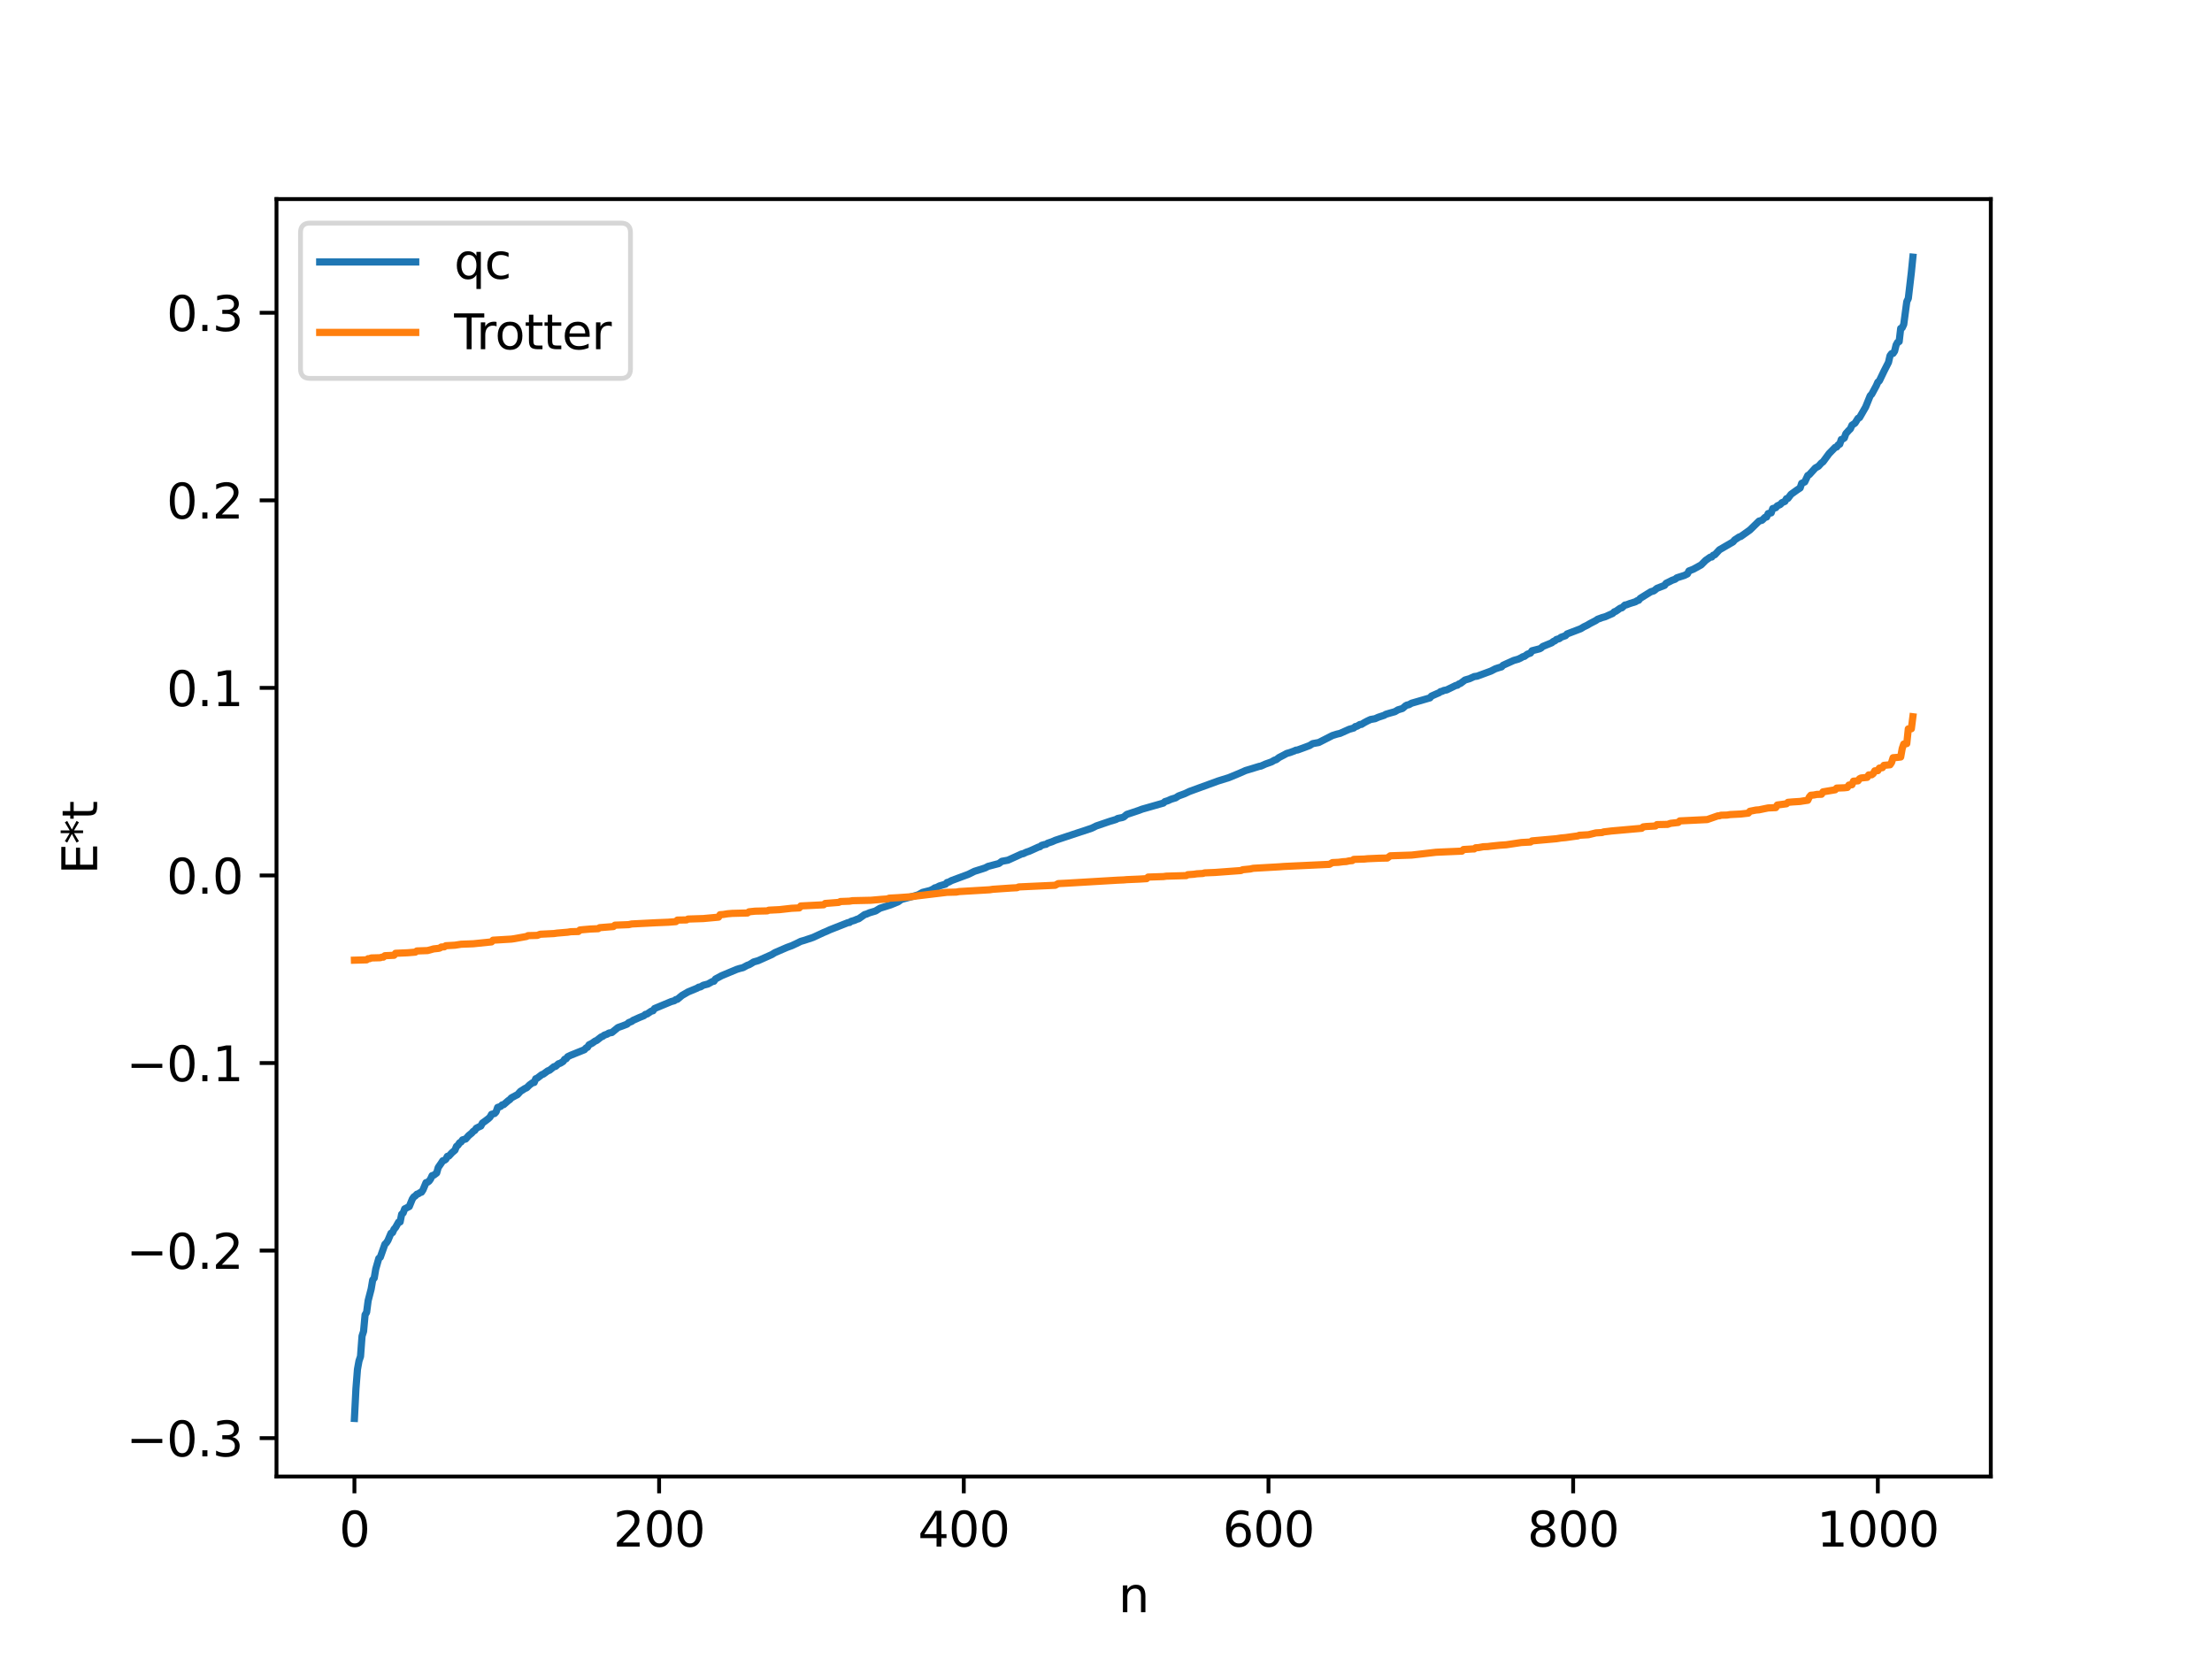 <?xml version="1.0" encoding="utf-8" standalone="no"?>
<!DOCTYPE svg PUBLIC "-//W3C//DTD SVG 1.1//EN"
  "http://www.w3.org/Graphics/SVG/1.1/DTD/svg11.dtd">
<svg xmlns:xlink="http://www.w3.org/1999/xlink" width="460.8pt" height="345.6pt" viewBox="0 0 460.8 345.6" xmlns="http://www.w3.org/2000/svg" version="1.1">
 <defs>
  <style type="text/css">*{stroke-linejoin: round; stroke-linecap: butt}</style>
 </defs>
 <g id="figure_1">
  <g id="patch_1">
   <path d="M 0 345.6 
L 460.8 345.6 
L 460.8 0 
L 0 0 
z
" style="fill: #ffffff"/>
  </g>
  <g id="axes_1">
   <g id="patch_2">
    <path d="M 57.6 307.584 
L 414.72 307.584 
L 414.72 41.472 
L 57.6 41.472 
z
" style="fill: #ffffff"/>
   </g>
   <g id="matplotlib.axis_1">
    <g id="xtick_1">
     <g id="line2d_1">
      <defs>
       <path id="maae2f9053d" d="M 0 0 
L 0 3.5 
" style="stroke: #000000; stroke-width: 0.8"/>
      </defs>
      <g>
       <use xlink:href="#maae2f9053d" x="73.833" y="307.584" style="stroke: #000000; stroke-width: 0.8"/>
      </g>
     </g>
     <g id="text_1">
      <!-- 0 -->
      <g transform="translate(70.651 322.182) scale(0.1 -0.1)">
       <defs>
        <path id="DejaVuSans-30" d="M 2034 4250 
Q 1547 4250 1301 3770 
Q 1056 3291 1056 2328 
Q 1056 1369 1301 889 
Q 1547 409 2034 409 
Q 2525 409 2770 889 
Q 3016 1369 3016 2328 
Q 3016 3291 2770 3770 
Q 2525 4250 2034 4250 
z
M 2034 4750 
Q 2819 4750 3233 4129 
Q 3647 3509 3647 2328 
Q 3647 1150 3233 529 
Q 2819 -91 2034 -91 
Q 1250 -91 836 529 
Q 422 1150 422 2328 
Q 422 3509 836 4129 
Q 1250 4750 2034 4750 
z
" transform="scale(0.016)"/>
       </defs>
       <use xlink:href="#DejaVuSans-30"/>
      </g>
     </g>
    </g>
    <g id="xtick_2">
     <g id="line2d_2">
      <g>
       <use xlink:href="#maae2f9053d" x="137.304" y="307.584" style="stroke: #000000; stroke-width: 0.8"/>
      </g>
     </g>
     <g id="text_2">
      <!-- 200 -->
      <g transform="translate(127.76 322.182) scale(0.1 -0.1)">
       <defs>
        <path id="DejaVuSans-32" d="M 1228 531 
L 3431 531 
L 3431 0 
L 469 0 
L 469 531 
Q 828 903 1448 1529 
Q 2069 2156 2228 2338 
Q 2531 2678 2651 2914 
Q 2772 3150 2772 3378 
Q 2772 3750 2511 3984 
Q 2250 4219 1831 4219 
Q 1534 4219 1204 4116 
Q 875 4013 500 3803 
L 500 4441 
Q 881 4594 1212 4672 
Q 1544 4750 1819 4750 
Q 2544 4750 2975 4387 
Q 3406 4025 3406 3419 
Q 3406 3131 3298 2873 
Q 3191 2616 2906 2266 
Q 2828 2175 2409 1742 
Q 1991 1309 1228 531 
z
" transform="scale(0.016)"/>
       </defs>
       <use xlink:href="#DejaVuSans-32"/>
       <use xlink:href="#DejaVuSans-30" x="63.623"/>
       <use xlink:href="#DejaVuSans-30" x="127.246"/>
      </g>
     </g>
    </g>
    <g id="xtick_3">
     <g id="line2d_3">
      <g>
       <use xlink:href="#maae2f9053d" x="200.775" y="307.584" style="stroke: #000000; stroke-width: 0.8"/>
      </g>
     </g>
     <g id="text_3">
      <!-- 400 -->
      <g transform="translate(191.231 322.182) scale(0.1 -0.1)">
       <defs>
        <path id="DejaVuSans-34" d="M 2419 4116 
L 825 1625 
L 2419 1625 
L 2419 4116 
z
M 2253 4666 
L 3047 4666 
L 3047 1625 
L 3713 1625 
L 3713 1100 
L 3047 1100 
L 3047 0 
L 2419 0 
L 2419 1100 
L 313 1100 
L 313 1709 
L 2253 4666 
z
" transform="scale(0.016)"/>
       </defs>
       <use xlink:href="#DejaVuSans-34"/>
       <use xlink:href="#DejaVuSans-30" x="63.623"/>
       <use xlink:href="#DejaVuSans-30" x="127.246"/>
      </g>
     </g>
    </g>
    <g id="xtick_4">
     <g id="line2d_4">
      <g>
       <use xlink:href="#maae2f9053d" x="264.246" y="307.584" style="stroke: #000000; stroke-width: 0.8"/>
      </g>
     </g>
     <g id="text_4">
      <!-- 600 -->
      <g transform="translate(254.702 322.182) scale(0.1 -0.1)">
       <defs>
        <path id="DejaVuSans-36" d="M 2113 2584 
Q 1688 2584 1439 2293 
Q 1191 2003 1191 1497 
Q 1191 994 1439 701 
Q 1688 409 2113 409 
Q 2538 409 2786 701 
Q 3034 994 3034 1497 
Q 3034 2003 2786 2293 
Q 2538 2584 2113 2584 
z
M 3366 4563 
L 3366 3988 
Q 3128 4100 2886 4159 
Q 2644 4219 2406 4219 
Q 1781 4219 1451 3797 
Q 1122 3375 1075 2522 
Q 1259 2794 1537 2939 
Q 1816 3084 2150 3084 
Q 2853 3084 3261 2657 
Q 3669 2231 3669 1497 
Q 3669 778 3244 343 
Q 2819 -91 2113 -91 
Q 1303 -91 875 529 
Q 447 1150 447 2328 
Q 447 3434 972 4092 
Q 1497 4750 2381 4750 
Q 2619 4750 2861 4703 
Q 3103 4656 3366 4563 
z
" transform="scale(0.016)"/>
       </defs>
       <use xlink:href="#DejaVuSans-36"/>
       <use xlink:href="#DejaVuSans-30" x="63.623"/>
       <use xlink:href="#DejaVuSans-30" x="127.246"/>
      </g>
     </g>
    </g>
    <g id="xtick_5">
     <g id="line2d_5">
      <g>
       <use xlink:href="#maae2f9053d" x="327.717" y="307.584" style="stroke: #000000; stroke-width: 0.8"/>
      </g>
     </g>
     <g id="text_5">
      <!-- 800 -->
      <g transform="translate(318.173 322.182) scale(0.1 -0.1)">
       <defs>
        <path id="DejaVuSans-38" d="M 2034 2216 
Q 1584 2216 1326 1975 
Q 1069 1734 1069 1313 
Q 1069 891 1326 650 
Q 1584 409 2034 409 
Q 2484 409 2743 651 
Q 3003 894 3003 1313 
Q 3003 1734 2745 1975 
Q 2488 2216 2034 2216 
z
M 1403 2484 
Q 997 2584 770 2862 
Q 544 3141 544 3541 
Q 544 4100 942 4425 
Q 1341 4750 2034 4750 
Q 2731 4750 3128 4425 
Q 3525 4100 3525 3541 
Q 3525 3141 3298 2862 
Q 3072 2584 2669 2484 
Q 3125 2378 3379 2068 
Q 3634 1759 3634 1313 
Q 3634 634 3220 271 
Q 2806 -91 2034 -91 
Q 1263 -91 848 271 
Q 434 634 434 1313 
Q 434 1759 690 2068 
Q 947 2378 1403 2484 
z
M 1172 3481 
Q 1172 3119 1398 2916 
Q 1625 2713 2034 2713 
Q 2441 2713 2670 2916 
Q 2900 3119 2900 3481 
Q 2900 3844 2670 4047 
Q 2441 4250 2034 4250 
Q 1625 4250 1398 4047 
Q 1172 3844 1172 3481 
z
" transform="scale(0.016)"/>
       </defs>
       <use xlink:href="#DejaVuSans-38"/>
       <use xlink:href="#DejaVuSans-30" x="63.623"/>
       <use xlink:href="#DejaVuSans-30" x="127.246"/>
      </g>
     </g>
    </g>
    <g id="xtick_6">
     <g id="line2d_6">
      <g>
       <use xlink:href="#maae2f9053d" x="391.188" y="307.584" style="stroke: #000000; stroke-width: 0.8"/>
      </g>
     </g>
     <g id="text_6">
      <!-- 1000 -->
      <g transform="translate(378.463 322.182) scale(0.1 -0.1)">
       <defs>
        <path id="DejaVuSans-31" d="M 794 531 
L 1825 531 
L 1825 4091 
L 703 3866 
L 703 4441 
L 1819 4666 
L 2450 4666 
L 2450 531 
L 3481 531 
L 3481 0 
L 794 0 
L 794 531 
z
" transform="scale(0.016)"/>
       </defs>
       <use xlink:href="#DejaVuSans-31"/>
       <use xlink:href="#DejaVuSans-30" x="63.623"/>
       <use xlink:href="#DejaVuSans-30" x="127.246"/>
       <use xlink:href="#DejaVuSans-30" x="190.869"/>
      </g>
     </g>
    </g>
    <g id="text_7">
     <!-- n -->
     <g transform="translate(232.991 335.861) scale(0.1 -0.1)">
      <defs>
       <path id="DejaVuSans-6e" d="M 3513 2113 
L 3513 0 
L 2938 0 
L 2938 2094 
Q 2938 2591 2744 2837 
Q 2550 3084 2163 3084 
Q 1697 3084 1428 2787 
Q 1159 2491 1159 1978 
L 1159 0 
L 581 0 
L 581 3500 
L 1159 3500 
L 1159 2956 
Q 1366 3272 1645 3428 
Q 1925 3584 2291 3584 
Q 2894 3584 3203 3211 
Q 3513 2838 3513 2113 
z
" transform="scale(0.016)"/>
      </defs>
      <use xlink:href="#DejaVuSans-6e"/>
     </g>
    </g>
   </g>
   <g id="matplotlib.axis_2">
    <g id="ytick_1">
     <g id="line2d_7">
      <defs>
       <path id="mf2d7118597" d="M 0 0 
L -3.5 0 
" style="stroke: #000000; stroke-width: 0.8"/>
      </defs>
      <g>
       <use xlink:href="#mf2d7118597" x="57.6" y="299.591" style="stroke: #000000; stroke-width: 0.8"/>
      </g>
     </g>
     <g id="text_8">
      <!-- −0.3 -->
      <g transform="translate(26.317 303.39) scale(0.1 -0.1)">
       <defs>
        <path id="DejaVuSans-2212" d="M 678 2272 
L 4684 2272 
L 4684 1741 
L 678 1741 
L 678 2272 
z
" transform="scale(0.016)"/>
        <path id="DejaVuSans-2e" d="M 684 794 
L 1344 794 
L 1344 0 
L 684 0 
L 684 794 
z
" transform="scale(0.016)"/>
        <path id="DejaVuSans-33" d="M 2597 2516 
Q 3050 2419 3304 2112 
Q 3559 1806 3559 1356 
Q 3559 666 3084 287 
Q 2609 -91 1734 -91 
Q 1441 -91 1130 -33 
Q 819 25 488 141 
L 488 750 
Q 750 597 1062 519 
Q 1375 441 1716 441 
Q 2309 441 2620 675 
Q 2931 909 2931 1356 
Q 2931 1769 2642 2001 
Q 2353 2234 1838 2234 
L 1294 2234 
L 1294 2753 
L 1863 2753 
Q 2328 2753 2575 2939 
Q 2822 3125 2822 3475 
Q 2822 3834 2567 4026 
Q 2313 4219 1838 4219 
Q 1578 4219 1281 4162 
Q 984 4106 628 3988 
L 628 4550 
Q 988 4650 1302 4700 
Q 1616 4750 1894 4750 
Q 2613 4750 3031 4423 
Q 3450 4097 3450 3541 
Q 3450 3153 3228 2886 
Q 3006 2619 2597 2516 
z
" transform="scale(0.016)"/>
       </defs>
       <use xlink:href="#DejaVuSans-2212"/>
       <use xlink:href="#DejaVuSans-30" x="83.789"/>
       <use xlink:href="#DejaVuSans-2e" x="147.412"/>
       <use xlink:href="#DejaVuSans-33" x="179.199"/>
      </g>
     </g>
    </g>
    <g id="ytick_2">
     <g id="line2d_8">
      <g>
       <use xlink:href="#mf2d7118597" x="57.6" y="260.518" style="stroke: #000000; stroke-width: 0.8"/>
      </g>
     </g>
     <g id="text_9">
      <!-- −0.2 -->
      <g transform="translate(26.317 264.318) scale(0.1 -0.1)">
       <use xlink:href="#DejaVuSans-2212"/>
       <use xlink:href="#DejaVuSans-30" x="83.789"/>
       <use xlink:href="#DejaVuSans-2e" x="147.412"/>
       <use xlink:href="#DejaVuSans-32" x="179.199"/>
      </g>
     </g>
    </g>
    <g id="ytick_3">
     <g id="line2d_9">
      <g>
       <use xlink:href="#mf2d7118597" x="57.6" y="221.446" style="stroke: #000000; stroke-width: 0.8"/>
      </g>
     </g>
     <g id="text_10">
      <!-- −0.1 -->
      <g transform="translate(26.317 225.245) scale(0.1 -0.1)">
       <use xlink:href="#DejaVuSans-2212"/>
       <use xlink:href="#DejaVuSans-30" x="83.789"/>
       <use xlink:href="#DejaVuSans-2e" x="147.412"/>
       <use xlink:href="#DejaVuSans-31" x="179.199"/>
      </g>
     </g>
    </g>
    <g id="ytick_4">
     <g id="line2d_10">
      <g>
       <use xlink:href="#mf2d7118597" x="57.6" y="182.373" style="stroke: #000000; stroke-width: 0.8"/>
      </g>
     </g>
     <g id="text_11">
      <!-- 0.0 -->
      <g transform="translate(34.697 186.173) scale(0.1 -0.1)">
       <use xlink:href="#DejaVuSans-30"/>
       <use xlink:href="#DejaVuSans-2e" x="63.623"/>
       <use xlink:href="#DejaVuSans-30" x="95.41"/>
      </g>
     </g>
    </g>
    <g id="ytick_5">
     <g id="line2d_11">
      <g>
       <use xlink:href="#mf2d7118597" x="57.6" y="143.301" style="stroke: #000000; stroke-width: 0.8"/>
      </g>
     </g>
     <g id="text_12">
      <!-- 0.1 -->
      <g transform="translate(34.697 147.1) scale(0.1 -0.1)">
       <use xlink:href="#DejaVuSans-30"/>
       <use xlink:href="#DejaVuSans-2e" x="63.623"/>
       <use xlink:href="#DejaVuSans-31" x="95.41"/>
      </g>
     </g>
    </g>
    <g id="ytick_6">
     <g id="line2d_12">
      <g>
       <use xlink:href="#mf2d7118597" x="57.6" y="104.228" style="stroke: #000000; stroke-width: 0.8"/>
      </g>
     </g>
     <g id="text_13">
      <!-- 0.2 -->
      <g transform="translate(34.697 108.028) scale(0.1 -0.1)">
       <use xlink:href="#DejaVuSans-30"/>
       <use xlink:href="#DejaVuSans-2e" x="63.623"/>
       <use xlink:href="#DejaVuSans-32" x="95.41"/>
      </g>
     </g>
    </g>
    <g id="ytick_7">
     <g id="line2d_13">
      <g>
       <use xlink:href="#mf2d7118597" x="57.6" y="65.156" style="stroke: #000000; stroke-width: 0.8"/>
      </g>
     </g>
     <g id="text_14">
      <!-- 0.3 -->
      <g transform="translate(34.697 68.955) scale(0.1 -0.1)">
       <use xlink:href="#DejaVuSans-30"/>
       <use xlink:href="#DejaVuSans-2e" x="63.623"/>
       <use xlink:href="#DejaVuSans-33" x="95.41"/>
      </g>
     </g>
    </g>
    <g id="text_15">
     <!-- E*t -->
     <g transform="translate(20.238 182.148) rotate(-90) scale(0.1 -0.1)">
      <defs>
       <path id="DejaVuSans-45" d="M 628 4666 
L 3578 4666 
L 3578 4134 
L 1259 4134 
L 1259 2753 
L 3481 2753 
L 3481 2222 
L 1259 2222 
L 1259 531 
L 3634 531 
L 3634 0 
L 628 0 
L 628 4666 
z
" transform="scale(0.016)"/>
       <path id="DejaVuSans-2a" d="M 3009 3897 
L 1888 3291 
L 3009 2681 
L 2828 2375 
L 1778 3009 
L 1778 1831 
L 1422 1831 
L 1422 3009 
L 372 2375 
L 191 2681 
L 1313 3291 
L 191 3897 
L 372 4206 
L 1422 3572 
L 1422 4750 
L 1778 4750 
L 1778 3572 
L 2828 4206 
L 3009 3897 
z
" transform="scale(0.016)"/>
       <path id="DejaVuSans-74" d="M 1172 4494 
L 1172 3500 
L 2356 3500 
L 2356 3053 
L 1172 3053 
L 1172 1153 
Q 1172 725 1289 603 
Q 1406 481 1766 481 
L 2356 481 
L 2356 0 
L 1766 0 
Q 1100 0 847 248 
Q 594 497 594 1153 
L 594 3053 
L 172 3053 
L 172 3500 
L 594 3500 
L 594 4494 
L 1172 4494 
z
" transform="scale(0.016)"/>
      </defs>
      <use xlink:href="#DejaVuSans-45"/>
      <use xlink:href="#DejaVuSans-2a" x="63.184"/>
      <use xlink:href="#DejaVuSans-74" x="113.184"/>
     </g>
    </g>
   </g>
   <g id="line2d_14">
    <path d="M 73.833 295.488 
L 74.15 289.272 
L 74.467 285.259 
L 74.785 283.5 
L 75.102 282.576 
L 75.42 278.333 
L 75.737 277.353 
L 76.054 273.897 
L 76.372 273.382 
L 76.689 270.963 
L 77.324 268.507 
L 77.641 266.628 
L 77.958 266.24 
L 78.276 264.359 
L 78.91 262.144 
L 79.228 261.893 
L 79.862 260.105 
L 80.18 259.199 
L 80.497 258.896 
L 80.815 258.404 
L 81.449 256.9 
L 81.767 256.78 
L 82.084 256.067 
L 82.401 255.713 
L 83.036 254.58 
L 83.353 254.552 
L 83.671 252.947 
L 83.988 252.679 
L 84.305 251.825 
L 85.258 251.345 
L 85.892 249.792 
L 86.21 249.322 
L 86.527 249.123 
L 86.844 248.775 
L 87.162 248.686 
L 87.479 248.448 
L 87.796 248.358 
L 88.114 247.874 
L 88.748 246.365 
L 89.066 246.281 
L 89.383 246.048 
L 89.7 245.601 
L 90.018 244.904 
L 90.335 244.833 
L 90.97 244.348 
L 91.287 243.215 
L 91.922 242.298 
L 92.239 241.805 
L 92.557 241.724 
L 92.874 241.497 
L 93.191 240.887 
L 93.509 240.826 
L 94.143 240.141 
L 94.778 239.593 
L 95.096 238.802 
L 95.413 238.566 
L 95.73 238.072 
L 96.048 237.897 
L 96.365 237.446 
L 97 237.283 
L 97.634 236.561 
L 98.269 236.042 
L 98.586 235.675 
L 98.904 235.497 
L 99.221 235.029 
L 99.856 234.709 
L 100.173 234.571 
L 100.491 233.958 
L 101.125 233.505 
L 101.76 233.015 
L 102.077 232.712 
L 102.395 232.135 
L 103.029 231.965 
L 103.347 231.624 
L 103.664 230.7 
L 104.299 230.485 
L 104.616 230.16 
L 104.934 230.11 
L 105.886 229.281 
L 106.203 229.069 
L 106.52 228.713 
L 107.472 228.194 
L 107.79 228.047 
L 108.424 227.349 
L 109.377 226.743 
L 109.694 226.624 
L 110.329 226.002 
L 110.963 225.541 
L 111.281 225.501 
L 111.598 224.723 
L 111.915 224.6 
L 112.867 223.87 
L 113.185 223.76 
L 114.137 223.064 
L 114.454 222.969 
L 115.406 222.208 
L 115.724 222.15 
L 116.358 221.597 
L 116.676 221.514 
L 117.31 221.131 
L 117.628 220.661 
L 117.945 220.558 
L 118.262 220.128 
L 118.897 219.824 
L 121.753 218.673 
L 122.071 218.308 
L 122.388 218.167 
L 122.705 217.651 
L 123.34 217.329 
L 123.975 216.879 
L 124.292 216.752 
L 125.244 216.009 
L 125.562 215.893 
L 125.879 215.641 
L 126.514 215.42 
L 126.831 215.2 
L 127.466 215.093 
L 128.735 214.057 
L 129.687 213.716 
L 130.639 213.346 
L 130.957 213.032 
L 131.591 212.782 
L 131.909 212.541 
L 132.543 212.264 
L 133.178 211.976 
L 134.13 211.593 
L 134.448 211.314 
L 134.765 211.254 
L 135.717 210.614 
L 136.034 210.562 
L 136.352 210.097 
L 139.843 208.643 
L 140.477 208.473 
L 140.795 208.226 
L 141.112 208.171 
L 142.064 207.376 
L 142.699 207.01 
L 143.334 206.637 
L 145.238 205.848 
L 145.555 205.643 
L 145.872 205.612 
L 146.507 205.243 
L 147.459 204.994 
L 148.411 204.47 
L 148.729 204.412 
L 149.046 203.946 
L 150.315 203.261 
L 153.489 201.936 
L 154.124 201.738 
L 154.758 201.587 
L 155.71 201.076 
L 156.028 200.98 
L 156.662 200.615 
L 156.98 200.399 
L 157.932 200.127 
L 160.788 198.85 
L 161.423 198.456 
L 163.962 197.358 
L 164.914 197.015 
L 165.866 196.576 
L 166.818 196.102 
L 167.453 195.921 
L 169.357 195.29 
L 171.578 194.258 
L 172.213 193.997 
L 172.848 193.701 
L 176.656 192.199 
L 176.973 192.172 
L 177.291 191.935 
L 177.925 191.757 
L 178.56 191.485 
L 178.877 191.399 
L 180.147 190.507 
L 180.464 190.437 
L 181.099 190.159 
L 182.368 189.782 
L 183.32 189.2 
L 185.542 188.499 
L 186.177 188.241 
L 187.129 187.842 
L 187.763 187.379 
L 189.033 187.031 
L 190.302 186.694 
L 191.254 186.414 
L 192.206 185.893 
L 193.793 185.496 
L 194.428 185.183 
L 194.745 184.955 
L 195.062 184.898 
L 195.697 184.565 
L 196.967 184.184 
L 197.284 183.838 
L 197.601 183.774 
L 198.236 183.435 
L 201.727 182.137 
L 202.996 181.511 
L 205.218 180.804 
L 205.853 180.476 
L 208.074 179.89 
L 208.709 179.425 
L 209.978 179.19 
L 212.834 177.89 
L 213.152 177.841 
L 213.786 177.532 
L 214.421 177.322 
L 215.056 177.042 
L 216.325 176.462 
L 216.643 176.39 
L 216.96 176.113 
L 217.595 175.931 
L 217.912 175.885 
L 218.229 175.663 
L 219.181 175.341 
L 219.816 175.057 
L 227.433 172.528 
L 228.385 172.058 
L 231.241 171.084 
L 232.51 170.702 
L 232.828 170.505 
L 233.78 170.309 
L 234.097 170.189 
L 234.732 169.658 
L 235.367 169.451 
L 237.271 168.811 
L 237.905 168.564 
L 239.175 168.203 
L 242.348 167.296 
L 242.666 166.994 
L 243.3 166.797 
L 243.935 166.502 
L 244.57 166.305 
L 244.887 166.216 
L 245.522 165.808 
L 246.791 165.342 
L 247.743 164.887 
L 253.773 162.687 
L 255.995 161.997 
L 258.216 161.076 
L 259.486 160.513 
L 260.438 160.228 
L 261.39 159.935 
L 262.342 159.643 
L 262.659 159.594 
L 263.611 159.168 
L 264.881 158.715 
L 265.515 158.348 
L 265.833 158.269 
L 266.467 157.793 
L 267.42 157.301 
L 268.054 156.954 
L 268.689 156.778 
L 269.641 156.429 
L 269.958 156.272 
L 270.276 156.247 
L 271.545 155.788 
L 272.815 155.311 
L 273.449 154.913 
L 274.719 154.68 
L 277.575 153.222 
L 278.527 152.924 
L 279.162 152.775 
L 281.066 151.924 
L 282.018 151.652 
L 282.335 151.353 
L 282.653 151.309 
L 283.287 150.925 
L 283.605 150.908 
L 284.239 150.518 
L 284.874 150.183 
L 285.509 149.886 
L 286.461 149.715 
L 287.096 149.425 
L 288.365 149.004 
L 288.682 148.805 
L 289.317 148.612 
L 290.586 148.254 
L 291.221 147.873 
L 292.173 147.586 
L 292.808 147.029 
L 293.125 146.864 
L 293.443 146.826 
L 294.077 146.484 
L 295.347 146.117 
L 297.886 145.379 
L 298.203 145.006 
L 299.472 144.444 
L 299.79 144.315 
L 300.107 144.063 
L 300.424 144.023 
L 300.742 143.842 
L 301.377 143.721 
L 303.281 142.791 
L 303.598 142.746 
L 303.915 142.471 
L 304.233 142.381 
L 305.185 141.66 
L 306.137 141.384 
L 307.089 140.945 
L 307.724 140.855 
L 310.58 139.802 
L 311.532 139.315 
L 312.167 139.107 
L 312.801 138.922 
L 313.119 138.583 
L 315.34 137.582 
L 316.292 137.313 
L 316.927 137.001 
L 317.244 136.797 
L 317.562 136.738 
L 318.196 136.274 
L 318.831 136.046 
L 319.148 135.564 
L 320.735 135.157 
L 321.053 134.983 
L 321.37 134.681 
L 323.274 133.897 
L 323.591 133.618 
L 323.909 133.508 
L 324.226 133.216 
L 324.861 133.03 
L 325.178 132.758 
L 326.13 132.419 
L 326.448 132.065 
L 329.304 130.971 
L 329.939 130.582 
L 330.573 130.281 
L 331.208 129.908 
L 332.477 129.248 
L 332.795 129.01 
L 333.747 128.657 
L 334.381 128.481 
L 335.968 127.781 
L 336.286 127.45 
L 336.603 127.346 
L 337.555 126.678 
L 337.872 126.622 
L 338.507 126.038 
L 338.824 125.996 
L 339.459 125.747 
L 340.729 125.344 
L 341.046 125.126 
L 341.363 125.05 
L 341.681 124.653 
L 343.902 123.272 
L 344.537 123.083 
L 345.172 122.564 
L 346.758 121.945 
L 347.076 121.514 
L 347.71 121.204 
L 348.345 120.879 
L 348.98 120.657 
L 349.297 120.374 
L 350.884 119.87 
L 351.519 119.554 
L 351.836 118.94 
L 352.788 118.561 
L 354.375 117.682 
L 355.327 116.728 
L 356.279 116.063 
L 356.596 116.038 
L 356.914 115.653 
L 357.231 115.564 
L 358.183 114.538 
L 361.039 112.875 
L 361.357 112.48 
L 362.309 111.854 
L 362.626 111.764 
L 364.53 110.412 
L 366.434 108.556 
L 367.069 108.372 
L 367.704 107.758 
L 368.021 107.701 
L 368.339 106.981 
L 368.973 106.839 
L 369.291 105.941 
L 369.925 105.764 
L 370.243 105.379 
L 370.877 105.095 
L 371.195 104.725 
L 371.829 104.455 
L 372.147 103.885 
L 372.464 103.822 
L 373.099 102.978 
L 374.368 102.064 
L 375.003 101.651 
L 375.32 100.684 
L 375.955 100.399 
L 376.59 99.056 
L 376.907 98.879 
L 378.177 97.482 
L 378.811 97.135 
L 379.446 96.435 
L 379.763 96.215 
L 381.033 94.489 
L 382.302 93.192 
L 382.62 93.112 
L 382.937 92.658 
L 383.254 92.534 
L 383.572 91.552 
L 383.889 91.455 
L 384.206 91.24 
L 384.524 90.342 
L 385.158 89.631 
L 385.476 89.331 
L 385.793 88.579 
L 386.428 88.151 
L 387.062 87.139 
L 387.38 86.996 
L 388.649 84.787 
L 389.601 82.435 
L 389.919 82.108 
L 390.871 80.34 
L 391.188 79.61 
L 391.505 79.342 
L 392.458 77.351 
L 393.41 75.48 
L 393.727 74.095 
L 394.044 73.676 
L 394.362 73.62 
L 394.679 73.152 
L 394.996 71.864 
L 395.314 71.297 
L 395.631 71.153 
L 395.948 68.414 
L 396.266 68.27 
L 396.583 67.587 
L 397.218 62.833 
L 397.535 62.172 
L 398.17 56.74 
L 398.487 53.568 
L 398.487 53.568 
" clip-path="url(#p17e5a50144)" style="fill: none; stroke: #1f77b4; stroke-width: 1.5; stroke-linecap: square"/>
   </g>
   <g id="line2d_15">
    <path d="M 73.833 200.023 
L 76.372 199.953 
L 76.689 199.712 
L 77.006 199.712 
L 77.324 199.56 
L 79.228 199.51 
L 79.545 199.387 
L 79.862 199.387 
L 80.18 199.091 
L 82.084 199.002 
L 82.401 198.589 
L 84.94 198.478 
L 86.527 198.344 
L 86.844 198.101 
L 89.066 198.021 
L 90.335 197.673 
L 91.287 197.569 
L 91.605 197.507 
L 91.922 197.281 
L 92.557 197.24 
L 92.874 197.012 
L 94.778 196.902 
L 96.048 196.702 
L 98.586 196.604 
L 102.395 196.215 
L 102.712 195.86 
L 106.52 195.632 
L 107.155 195.541 
L 109.694 195.084 
L 110.011 194.909 
L 111.915 194.861 
L 112.55 194.617 
L 115.406 194.475 
L 116.041 194.382 
L 118.262 194.196 
L 118.897 194.091 
L 120.484 194.048 
L 120.801 193.733 
L 121.436 193.667 
L 123.023 193.531 
L 124.61 193.465 
L 124.927 193.247 
L 127.783 193.02 
L 128.1 192.731 
L 130.957 192.621 
L 131.591 192.48 
L 136.669 192.221 
L 139.208 192.117 
L 140.795 191.994 
L 141.112 191.671 
L 143.016 191.634 
L 143.334 191.455 
L 146.507 191.354 
L 149.681 191.062 
L 149.998 190.549 
L 150.633 190.505 
L 151.585 190.354 
L 152.537 190.274 
L 155.71 190.192 
L 156.028 189.947 
L 157.297 189.813 
L 159.836 189.753 
L 160.153 189.607 
L 162.375 189.496 
L 164.914 189.211 
L 166.5 189.136 
L 166.818 188.727 
L 171.578 188.486 
L 171.896 188.207 
L 174.752 187.984 
L 175.069 187.805 
L 176.973 187.734 
L 177.608 187.628 
L 181.416 187.544 
L 183.638 187.351 
L 184.907 187.263 
L 185.224 187.103 
L 187.129 187 
L 189.667 186.819 
L 190.302 186.736 
L 191.254 186.609 
L 197.284 185.887 
L 199.188 185.84 
L 199.823 185.727 
L 206.17 185.356 
L 206.805 185.256 
L 210.613 184.994 
L 211.882 184.929 
L 212.2 184.764 
L 219.816 184.419 
L 220.451 184.07 
L 222.355 183.975 
L 232.828 183.356 
L 234.097 183.302 
L 234.732 183.244 
L 237.271 183.136 
L 238.858 183.04 
L 239.175 182.711 
L 242.348 182.605 
L 242.983 182.521 
L 247.109 182.403 
L 247.426 182.215 
L 248.696 182.124 
L 249.33 182.029 
L 250.6 181.957 
L 250.917 181.838 
L 253.139 181.747 
L 258.534 181.349 
L 258.851 181.181 
L 260.438 181.025 
L 261.072 180.882 
L 266.467 180.576 
L 267.42 180.501 
L 276.94 180.056 
L 277.575 179.695 
L 278.844 179.635 
L 279.796 179.509 
L 280.431 179.475 
L 281.066 179.334 
L 281.7 179.281 
L 282.018 179.024 
L 284.239 178.955 
L 284.874 178.888 
L 287.413 178.779 
L 289 178.747 
L 289.634 178.278 
L 294.077 178.129 
L 299.155 177.54 
L 301.377 177.441 
L 304.55 177.305 
L 304.867 176.969 
L 306.772 176.852 
L 307.089 176.852 
L 307.406 176.605 
L 308.041 176.569 
L 308.993 176.389 
L 309.945 176.354 
L 310.58 176.266 
L 312.484 176.069 
L 313.753 175.986 
L 316.927 175.511 
L 318.831 175.41 
L 319.148 175.173 
L 324.226 174.721 
L 325.178 174.572 
L 326.13 174.488 
L 328.034 174.221 
L 328.669 174.145 
L 328.986 174.002 
L 330.891 173.889 
L 332.477 173.505 
L 333.747 173.434 
L 334.064 173.301 
L 335.016 173.192 
L 335.651 173.11 
L 341.998 172.547 
L 342.315 172.253 
L 342.95 172.175 
L 344.854 172.07 
L 345.172 171.782 
L 347.393 171.732 
L 348.028 171.511 
L 349.615 171.334 
L 349.932 171.008 
L 355.644 170.729 
L 357.866 169.956 
L 358.183 169.956 
L 358.5 169.825 
L 359.77 169.796 
L 360.405 169.69 
L 362.626 169.576 
L 364.213 169.393 
L 364.53 169.002 
L 365.8 168.749 
L 366.434 168.702 
L 368.339 168.309 
L 369.925 168.24 
L 370.243 167.699 
L 372.147 167.445 
L 372.464 167.141 
L 373.416 167.057 
L 375.003 166.956 
L 375.638 166.85 
L 376.59 166.71 
L 376.907 166.045 
L 377.224 165.666 
L 377.859 165.612 
L 378.494 165.489 
L 379.446 165.46 
L 379.763 164.957 
L 382.302 164.529 
L 382.62 164.172 
L 384.206 164.111 
L 384.841 164.039 
L 385.158 163.543 
L 385.793 163.476 
L 386.11 162.731 
L 387.062 162.664 
L 387.38 162.224 
L 387.697 162.068 
L 388.967 161.943 
L 389.284 161.428 
L 389.919 161.398 
L 390.236 161.15 
L 390.553 160.577 
L 391.188 160.543 
L 391.505 160.006 
L 392.14 159.921 
L 392.458 159.434 
L 393.727 159.317 
L 394.044 158.848 
L 394.362 157.847 
L 395.314 157.774 
L 395.948 157.695 
L 396.266 155.933 
L 396.583 154.997 
L 397.218 154.909 
L 397.535 151.837 
L 398.17 151.816 
L 398.487 149.31 
L 398.487 149.31 
" clip-path="url(#p17e5a50144)" style="fill: none; stroke: #ff7f0e; stroke-width: 1.5; stroke-linecap: square"/>
   </g>
   <g id="patch_3">
    <path d="M 57.6 307.584 
L 57.6 41.472 
" style="fill: none; stroke: #000000; stroke-width: 0.8; stroke-linejoin: miter; stroke-linecap: square"/>
   </g>
   <g id="patch_4">
    <path d="M 414.72 307.584 
L 414.72 41.472 
" style="fill: none; stroke: #000000; stroke-width: 0.8; stroke-linejoin: miter; stroke-linecap: square"/>
   </g>
   <g id="patch_5">
    <path d="M 57.6 307.584 
L 414.72 307.584 
" style="fill: none; stroke: #000000; stroke-width: 0.8; stroke-linejoin: miter; stroke-linecap: square"/>
   </g>
   <g id="patch_6">
    <path d="M 57.6 41.472 
L 414.72 41.472 
" style="fill: none; stroke: #000000; stroke-width: 0.8; stroke-linejoin: miter; stroke-linecap: square"/>
   </g>
   <g id="legend_1">
    <g id="patch_7">
     <path d="M 64.6 78.828 
L 129.342 78.828 
Q 131.342 78.828 131.342 76.828 
L 131.342 48.472 
Q 131.342 46.472 129.342 46.472 
L 64.6 46.472 
Q 62.6 46.472 62.6 48.472 
L 62.6 76.828 
Q 62.6 78.828 64.6 78.828 
z
" style="fill: #ffffff; opacity: 0.8; stroke: #cccccc; stroke-linejoin: miter"/>
    </g>
    <g id="line2d_16">
     <path d="M 66.6 54.57 
L 76.6 54.57 
L 86.6 54.57 
" style="fill: none; stroke: #1f77b4; stroke-width: 1.5; stroke-linecap: square"/>
    </g>
    <g id="text_16">
     <!-- qc -->
     <g transform="translate(94.6 58.07) scale(0.1 -0.1)">
      <defs>
       <path id="DejaVuSans-71" d="M 947 1747 
Q 947 1113 1208 752 
Q 1469 391 1925 391 
Q 2381 391 2643 752 
Q 2906 1113 2906 1747 
Q 2906 2381 2643 2742 
Q 2381 3103 1925 3103 
Q 1469 3103 1208 2742 
Q 947 2381 947 1747 
z
M 2906 525 
Q 2725 213 2448 61 
Q 2172 -91 1784 -91 
Q 1150 -91 751 415 
Q 353 922 353 1747 
Q 353 2572 751 3078 
Q 1150 3584 1784 3584 
Q 2172 3584 2448 3432 
Q 2725 3281 2906 2969 
L 2906 3500 
L 3481 3500 
L 3481 -1331 
L 2906 -1331 
L 2906 525 
z
" transform="scale(0.016)"/>
       <path id="DejaVuSans-63" d="M 3122 3366 
L 3122 2828 
Q 2878 2963 2633 3030 
Q 2388 3097 2138 3097 
Q 1578 3097 1268 2742 
Q 959 2388 959 1747 
Q 959 1106 1268 751 
Q 1578 397 2138 397 
Q 2388 397 2633 464 
Q 2878 531 3122 666 
L 3122 134 
Q 2881 22 2623 -34 
Q 2366 -91 2075 -91 
Q 1284 -91 818 406 
Q 353 903 353 1747 
Q 353 2603 823 3093 
Q 1294 3584 2113 3584 
Q 2378 3584 2631 3529 
Q 2884 3475 3122 3366 
z
" transform="scale(0.016)"/>
      </defs>
      <use xlink:href="#DejaVuSans-71"/>
      <use xlink:href="#DejaVuSans-63" x="63.477"/>
     </g>
    </g>
    <g id="line2d_17">
     <path d="M 66.6 69.249 
L 76.6 69.249 
L 86.6 69.249 
" style="fill: none; stroke: #ff7f0e; stroke-width: 1.5; stroke-linecap: square"/>
    </g>
    <g id="text_17">
     <!-- Trotter -->
     <g transform="translate(94.6 72.749) scale(0.1 -0.1)">
      <defs>
       <path id="DejaVuSans-54" d="M -19 4666 
L 3928 4666 
L 3928 4134 
L 2272 4134 
L 2272 0 
L 1638 0 
L 1638 4134 
L -19 4134 
L -19 4666 
z
" transform="scale(0.016)"/>
       <path id="DejaVuSans-72" d="M 2631 2963 
Q 2534 3019 2420 3045 
Q 2306 3072 2169 3072 
Q 1681 3072 1420 2755 
Q 1159 2438 1159 1844 
L 1159 0 
L 581 0 
L 581 3500 
L 1159 3500 
L 1159 2956 
Q 1341 3275 1631 3429 
Q 1922 3584 2338 3584 
Q 2397 3584 2469 3576 
Q 2541 3569 2628 3553 
L 2631 2963 
z
" transform="scale(0.016)"/>
       <path id="DejaVuSans-6f" d="M 1959 3097 
Q 1497 3097 1228 2736 
Q 959 2375 959 1747 
Q 959 1119 1226 758 
Q 1494 397 1959 397 
Q 2419 397 2687 759 
Q 2956 1122 2956 1747 
Q 2956 2369 2687 2733 
Q 2419 3097 1959 3097 
z
M 1959 3584 
Q 2709 3584 3137 3096 
Q 3566 2609 3566 1747 
Q 3566 888 3137 398 
Q 2709 -91 1959 -91 
Q 1206 -91 779 398 
Q 353 888 353 1747 
Q 353 2609 779 3096 
Q 1206 3584 1959 3584 
z
" transform="scale(0.016)"/>
       <path id="DejaVuSans-65" d="M 3597 1894 
L 3597 1613 
L 953 1613 
Q 991 1019 1311 708 
Q 1631 397 2203 397 
Q 2534 397 2845 478 
Q 3156 559 3463 722 
L 3463 178 
Q 3153 47 2828 -22 
Q 2503 -91 2169 -91 
Q 1331 -91 842 396 
Q 353 884 353 1716 
Q 353 2575 817 3079 
Q 1281 3584 2069 3584 
Q 2775 3584 3186 3129 
Q 3597 2675 3597 1894 
z
M 3022 2063 
Q 3016 2534 2758 2815 
Q 2500 3097 2075 3097 
Q 1594 3097 1305 2825 
Q 1016 2553 972 2059 
L 3022 2063 
z
" transform="scale(0.016)"/>
      </defs>
      <use xlink:href="#DejaVuSans-54"/>
      <use xlink:href="#DejaVuSans-72" x="46.334"/>
      <use xlink:href="#DejaVuSans-6f" x="85.197"/>
      <use xlink:href="#DejaVuSans-74" x="146.379"/>
      <use xlink:href="#DejaVuSans-74" x="185.588"/>
      <use xlink:href="#DejaVuSans-65" x="224.797"/>
      <use xlink:href="#DejaVuSans-72" x="286.32"/>
     </g>
    </g>
   </g>
  </g>
 </g>
 <defs>
  <clipPath id="p17e5a50144">
   <rect x="57.6" y="41.472" width="357.12" height="266.112"/>
  </clipPath>
 </defs>
</svg>

